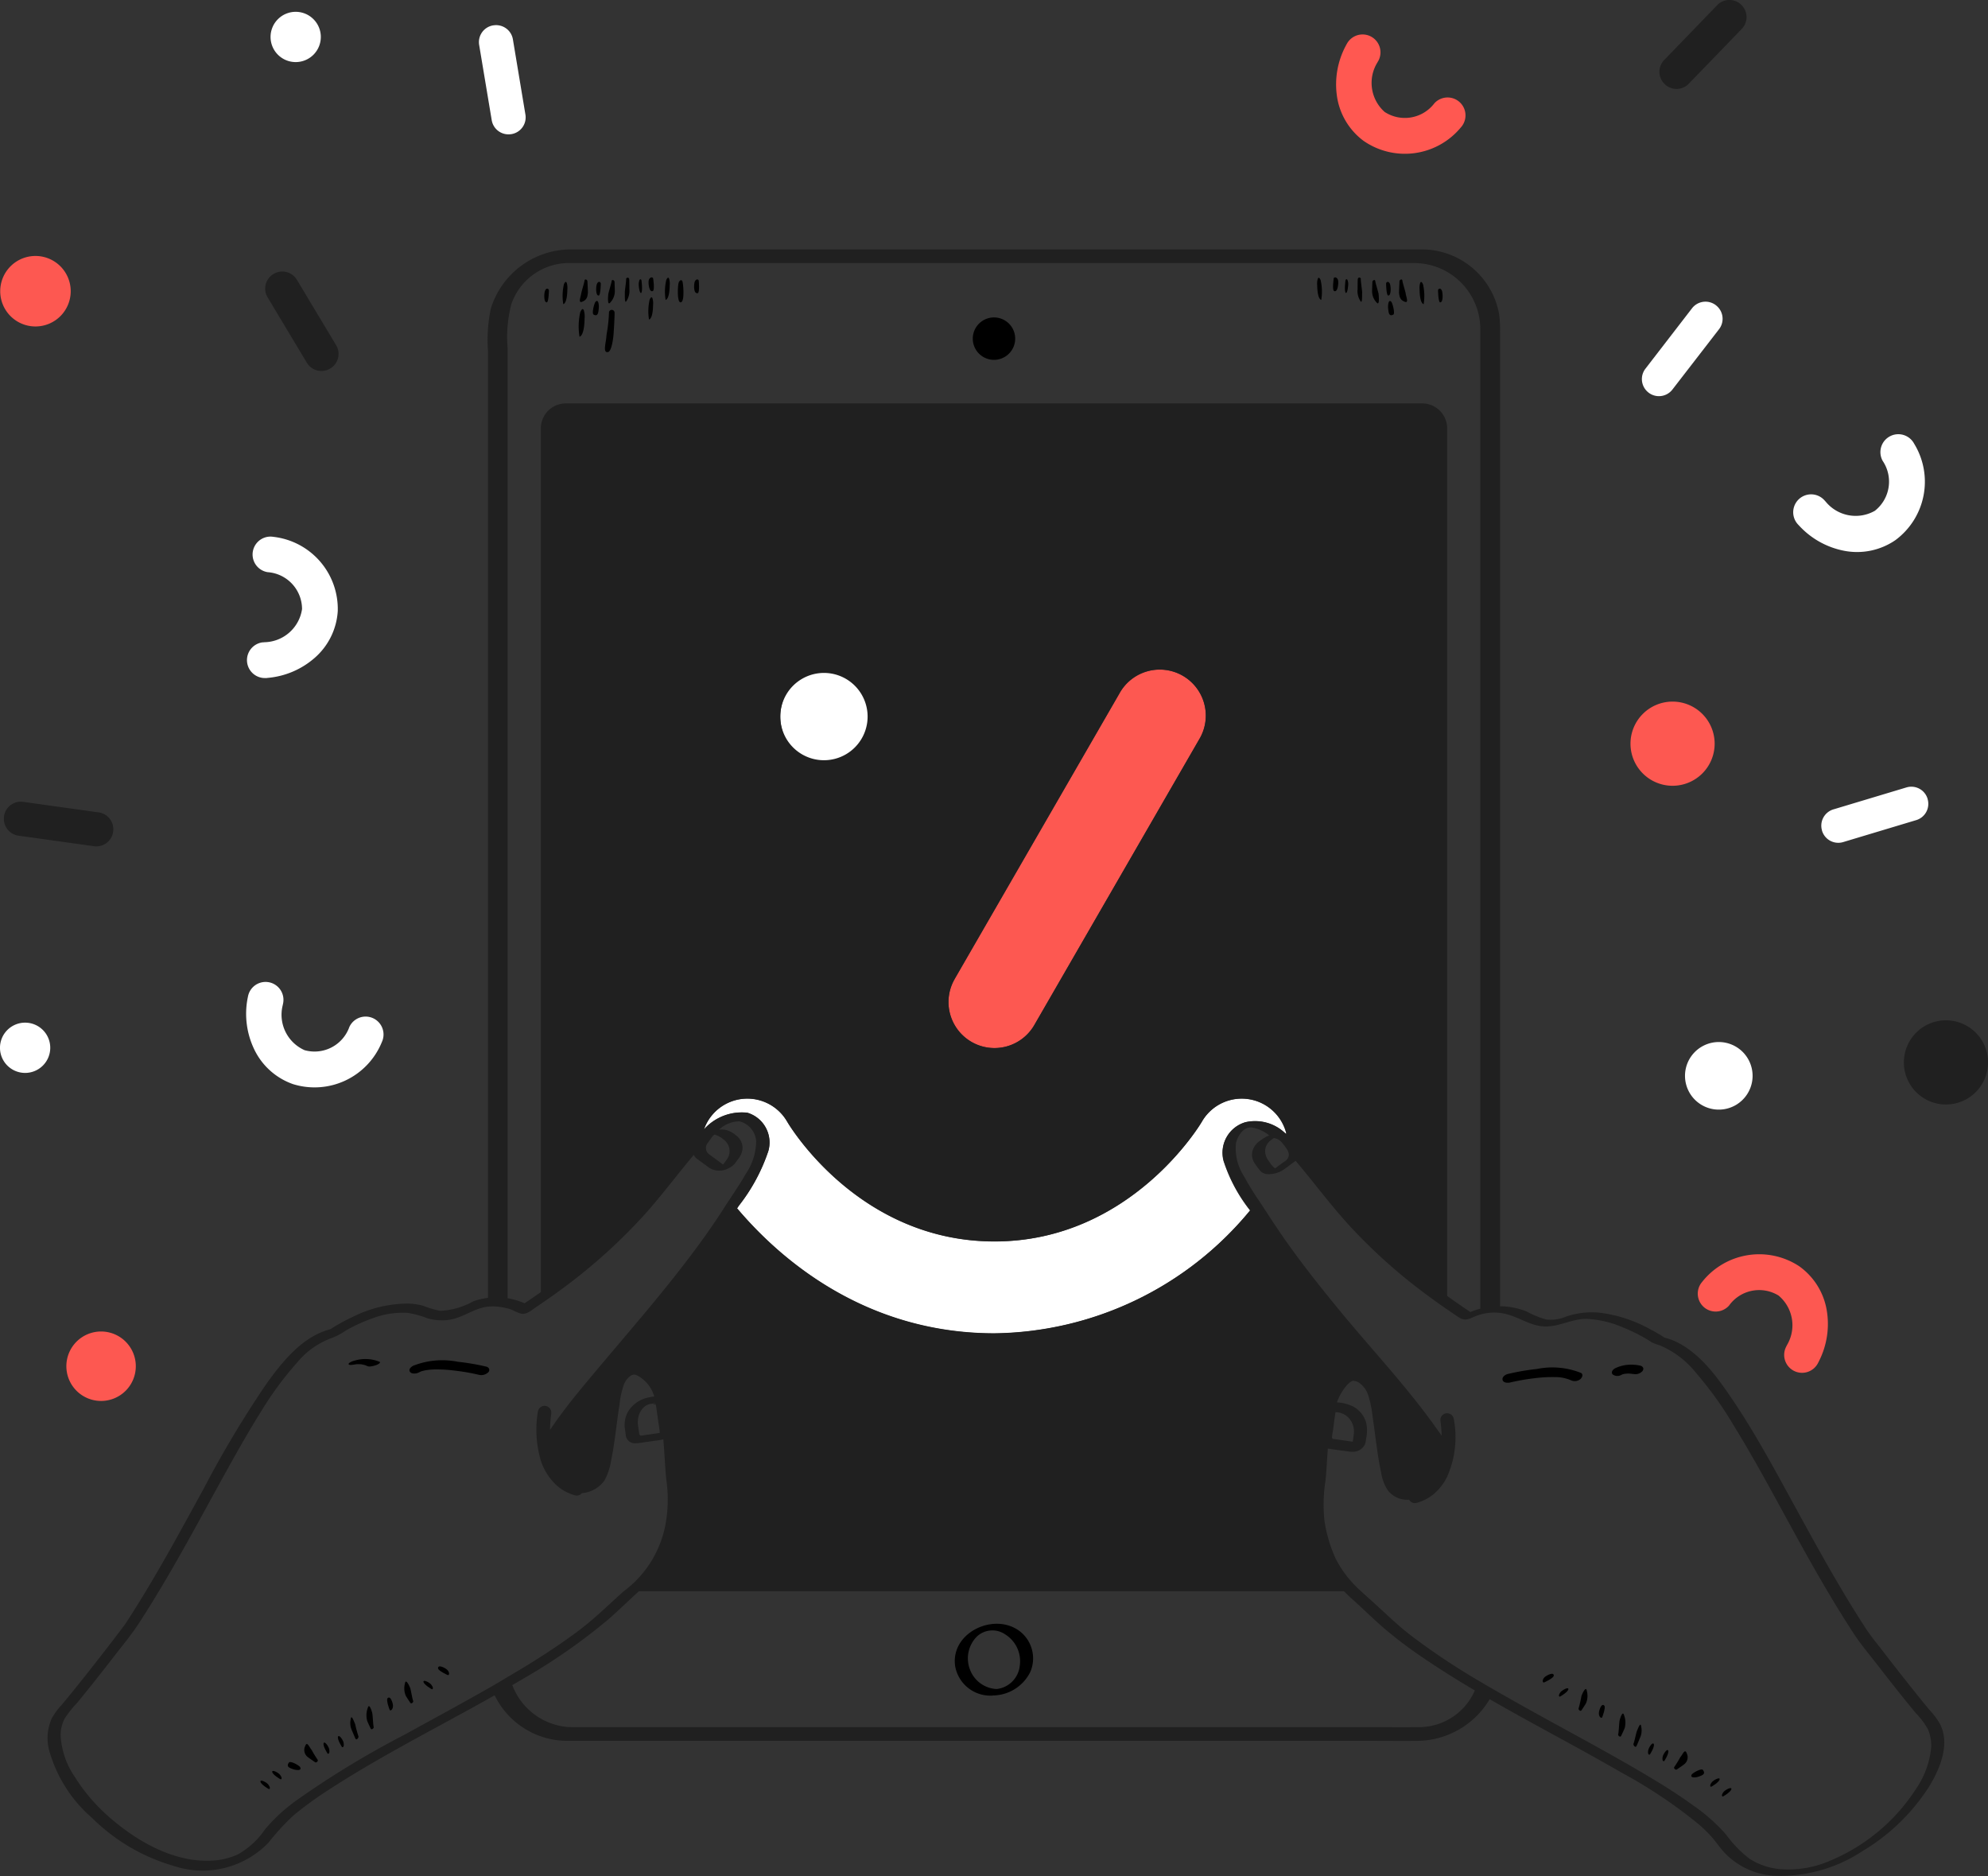 <svg xmlns="http://www.w3.org/2000/svg" xmlns:xlink="http://www.w3.org/1999/xlink" width="695.238" height="656.074" viewBox="0 0 695.238 656.074">
  <rect x="0" y="0" width="695.238" height="656.074" fill="#333333" stroke="none"/>
  <defs>
    <clipPath id="clip-path">
      <rect id="Rectangle_98" data-name="Rectangle 98" width="695.238" height="656.074" transform="translate(78 91)" fill="#e24e59"/>
    </clipPath>
  </defs>
  <g id="Human" transform="translate(-78 -91)" clip-path="url(#clip-path)">
    <path id="Tracé_768" data-name="Tracé 768" d="M424.288,344.106a15.207,15.207,0,0,1,13.92,3.936l.36.1a16.08,16.08,0,0,0-29.564-4.219c-.235.441-24.716,41.881-72.51,41.881-47.276,0-71.55-40.215-72.51-41.881a16.071,16.071,0,0,0-29.093,2.669l.077-.077a17.76,17.76,0,0,1,15.077-5.712,10.853,10.853,0,0,1,7.344,13.382,63.554,63.554,0,0,1-10.373,19.2c-.187.3-.374.581-.581.864,14.515,17.179,44.3,43.714,90,43.714a117.6,117.6,0,0,0,89.435-43,55.415,55.415,0,0,1-9.3-17.371A11.131,11.131,0,0,1,424.288,344.106Z" transform="translate(89.294 139.343)" fill="#fff"/>
    <path id="Tracé_769" data-name="Tracé 769" d="M297.444,370.3a16.066,16.066,0,0,0,21.951-5.9l57.634-99.813A16.1,16.1,0,1,0,349.146,248.5l-57.6,99.813a16.114,16.114,0,0,0,5.9,21.984Z" transform="translate(120.315 85.059)" fill="#fd5851"/>
    <path id="Tracé_770" data-name="Tracé 770" d="M269.189,274.261a17.28,17.28,0,1,0-17.28-17.28A17.28,17.28,0,0,0,269.189,274.261Z" transform="translate(98.97 84.627)" fill="#fff"/>
    <path id="Tracé_771" data-name="Tracé 771" d="M446.163,189.94l.048.048a5.952,5.952,0,0,0,8.347-.96l16.32-21.12a5.952,5.952,0,0,0-.96-8.347l-.048-.048a5.952,5.952,0,0,0-8.347.96l-16.287,21.12a5.943,5.943,0,0,0,.927,8.347Z" transform="translate(208.259 38.265)" fill="#fff"/>
    <path id="Tracé_772" data-name="Tracé 772" d="M189.2,129.729a5.938,5.938,0,0,0,6.763,4.992h.062a5.938,5.938,0,0,0,4.992-6.763l-4.378-26.3a5.952,5.952,0,0,0-6.778-4.992H189.8a5.938,5.938,0,0,0-4.992,6.763Z" transform="translate(60.746 3.195)" fill="#fff"/>
    <path id="Tracé_773" data-name="Tracé 773" d="M513.792,266.552l-25.546,7.68a5.938,5.938,0,0,0-4.094,7.33v.063a5.937,5.937,0,0,0,7.33,4.094l25.546-7.68a5.938,5.938,0,0,0,4.095-7.33v-.062a5.928,5.928,0,0,0-7.33-4.094Z" transform="translate(231.015 99.78)" fill="#fff"/>
    <path id="Tracé_774" data-name="Tracé 774" d="M465.3,323.23a11.818,11.818,0,1,0,8.394,3.422,11.832,11.832,0,0,0-8.394-3.422Z" transform="translate(213.717 132.163)" fill="#fff"/>
    <path id="Tracé_775" data-name="Tracé 775" d="M86.759,318.91a8.789,8.789,0,1,0,8.818,8.755A8.789,8.789,0,0,0,86.759,318.91Z" transform="translate(-0.004 129.705)" fill="#fff"/>
    <path id="Tracé_776" data-name="Tracé 776" d="M147.118,111.216a8.789,8.789,0,1,0-8.818-8.755A8.789,8.789,0,0,0,147.118,111.216Z" transform="translate(34.319 1.495)" fill="#fff"/>
    <path id="Tracé_777" data-name="Tracé 777" d="M149.265,345.607a25.407,25.407,0,0,0,31.066-14.717,6.264,6.264,0,0,0-11.362-5.28,12.926,12.926,0,0,1-15.658,8.126,13.555,13.555,0,0,1-7.642-15.754c.034-.173.062-.345.1-.48a.818.818,0,0,0,.034-.173,6.26,6.26,0,1,0-12.288-2.4c-.062.283-.11.566-.173.864a28.723,28.723,0,0,0,2.338,17.621A23.708,23.708,0,0,0,149.265,345.607Z" transform="translate(31.212 124.507)" fill="#fff"/>
    <path id="Tracé_778" data-name="Tracé 778" d="M479.944,219.909a28.8,28.8,0,0,0,15.567,8.6,23.688,23.688,0,0,0,17.87-3.687A25.407,25.407,0,0,0,520,191.085a6.268,6.268,0,1,0-11,6.01,12.961,12.961,0,0,1-2.76,17.433,13.542,13.542,0,0,1-17.2-3.216c-.125-.125-.235-.25-.345-.374-.048-.048-.077-.1-.125-.139a6.263,6.263,0,1,0-9.227,8.473Z" transform="translate(227.422 55.097)" fill="#fff"/>
    <path id="Tracé_779" data-name="Tracé 779" d="M139.419,260.063a8.346,8.346,0,0,0,.864-.077A28.7,28.7,0,0,0,156.632,253a23.64,23.64,0,0,0,8.079-16.363,25.4,25.4,0,0,0-22.517-25.968,6.258,6.258,0,1,0-2.026,12.351,12.96,12.96,0,0,1,12.053,12.9,13.565,13.565,0,0,1-13.119,11.6l-.518.048H138.4a6.269,6.269,0,0,0,1.018,12.48Z" transform="translate(31.41 68.061)" fill="#fff"/>
    <path id="Tracé_780" data-name="Tracé 780" d="M313.819,455.723c-8.866-7.2-24.7.139-22.877,12.053a12.481,12.481,0,0,0,12.331,10.229h.312c.25,0,.48-.048.768-.062a14.768,14.768,0,0,0,12.85-8.208,12,12,0,0,0-3.384-14.012Zm-.269,11.611a9.144,9.144,0,0,1-8.126,8.362,10.469,10.469,0,0,1-9.3-6.778,10.8,10.8,0,0,1,2.433-11.6,7.916,7.916,0,0,1,9.932-.691,11.041,11.041,0,0,1,5.069,10.7Z" transform="translate(121.105 205.948)"/>
    <path id="Tracé_781" data-name="Tracé 781" d="M309.638,169.131a7.416,7.416,0,1,0-7.414,7.226,7.416,7.416,0,0,0,7.414-7.226Z" transform="translate(123.389 40.479)"/>
    <path id="Tracé_782" data-name="Tracé 782" d="M746.755,657.319c-1.728-2.054-3.4-4.143-5.083-6.24q-5.6-6.989-11.04-14.074c-1.978-2.573-4.094-5.1-5.9-7.8-8.976-13.714-16.868-28.1-24.73-42.461-6.922-12.615-13.714-25.388-21.749-37.345-5.333-7.939-11.751-17.151-20.823-21.149a18.2,18.2,0,0,0-2.5-.893,7.569,7.569,0,0,0-.85-.235l-.269-.173a50.224,50.224,0,0,0-4.709-2.731,48.092,48.092,0,0,0-18.092-5.851,28.042,28.042,0,0,0-11.549,1.473,13.484,13.484,0,0,1-6.811.926,33.438,33.438,0,0,1-6.792-2.779,25.373,25.373,0,0,0-9.288-1.833V175.382a39.989,39.989,0,0,0-.346-6.278,27.485,27.485,0,0,0-26.881-22.517H271.384a29.333,29.333,0,0,0-27.763,20.707,53.55,53.55,0,0,0-.989,14.779V513.216a23.963,23.963,0,0,0-5.069,1.176,25.951,25.951,0,0,1-11.674,3.36,38.923,38.923,0,0,1-6.058-1.8,21.74,21.74,0,0,0-5.319-.739,43.55,43.55,0,0,0-19.287,4.709,66,66,0,0,0-6.4,3.437c-.442.269-.893.533-1.32.816-.312.062-1.128.346-1.272.374-9.274,3.015-16.023,11.611-21.432,19.239a368.574,368.574,0,0,0-21.687,36.327c-8.693,15.84-17.28,31.776-27.178,46.93-.034.034-.48.658-.581.8-.48.643-.96,1.286-1.44,1.92-1.411,1.867-2.822,3.7-4.253,5.554-3.658,4.738-7.358,9.461-11.107,14.122q-2.448,3.058-4.958,6.058a25.19,25.19,0,0,0-3.437,4.613A16.878,16.878,0,0,0,89.044,671,48.479,48.479,0,0,0,104.2,695.114a66.816,66.816,0,0,0,28.589,16.772,32.04,32.04,0,0,0,33.063-8.127,85.168,85.168,0,0,1,8.64-9.447,123.106,123.106,0,0,1,12.067-8.818c18.749-12.255,38.881-22.248,58.4-33.3A28.258,28.258,0,0,0,270.7,668.123H552.774c5.006,0,10.013.062,15.015,0a29.688,29.688,0,0,0,25.152-14.563c15.235,8.789,30.893,16.867,46.081,25.656a171.878,171.878,0,0,1,27.02,18.077,49.822,49.822,0,0,1,4.32,4.2c1.728,1.92,3.125,4.094,4.91,5.962a26.1,26.1,0,0,0,16.743,7.815,52.089,52.089,0,0,0,31.273-8.568,70.431,70.431,0,0,0,23.175-22.344c3.922-6.307,7.781-15.36,3.735-22.532a29.028,29.028,0,0,0-3.442-4.512Zm-4.709,27.6a65.93,65.93,0,0,1-29.938,25.076,36.421,36.421,0,0,1-17.967,2.952,23.612,23.612,0,0,1-10.291-3.562,40.4,40.4,0,0,1-8.251-8.506,63.01,63.01,0,0,0-11.52-10.2c-5.414-3.941-11.107-7.469-16.853-10.873-13.853-8.208-28.119-15.691-42.164-23.554q-5.28-2.943-10.56-5.976l-2.746-1.6-2.88-1.694a237.242,237.242,0,0,1-23.832-15.974c-5.035-3.908-9.447-8.381-14.218-12.586-.96-.864-1.92-1.742-2.88-2.621a38.641,38.641,0,0,1-8.976-11.626,50.4,50.4,0,0,1-3.782-12.788,53.637,53.637,0,0,1,.36-14.434c.36-3.687.518-7.392.8-11.04,2.65.442,5.333.754,8,1.128h.566a4.7,4.7,0,0,0,4.344-2.462,8.189,8.189,0,0,0,.48-2.213,12.858,12.858,0,0,0,0-5.525,9.4,9.4,0,0,0-4.565-5.635,14.826,14.826,0,0,0-5.506-1.44h-.158A19.579,19.579,0,0,1,542.7,544.1a9.294,9.294,0,0,1,1.79-1.632c-.159.11.283-.125.408-.2a1.151,1.151,0,0,1,.25-.062h.173c.346.062.61.1.768.139a5.1,5.1,0,0,1,1.646.893,8.711,8.711,0,0,1,2.606,3.658,35.275,35.275,0,0,1,1.584,7.33c.518,3.389.926,6.792,1.4,10.2.456,3.278.926,6.591,1.646,9.821a15.629,15.629,0,0,0,2.352,6.278,8.539,8.539,0,0,0,7.421,3.264,2.323,2.323,0,0,0,2.04,1.21,2.359,2.359,0,0,0,.456-.048,15.791,15.791,0,0,0,8.16-5.146A19.6,19.6,0,0,0,578,575.914a34.081,34.081,0,0,0,2.4-20.3,2.323,2.323,0,0,0-2.4-2.026,1.353,1.353,0,0,0-.25,0,2.357,2.357,0,0,0-2.026,2.65,49.575,49.575,0,0,1,.422,5.16c-.533-.754-1.085-1.493-1.57-2.179-9.979-14.184-21.984-26.943-33.029-40.277-6.514-7.862-12.869-15.84-18.811-24.116-2.88-4-5.587-8.1-8.251-12.221-.768-1.19-1.555-2.371-2.352-3.562a94.121,94.121,0,0,1-5.146-8.41,17.9,17.9,0,0,1-2.779-11.439c.533-2.51,2.606-5.885,5.539-5.554a13.1,13.1,0,0,1,6.106,2.779c-.331.125-.643.269-.96.408a15.773,15.773,0,0,0-2.054,1.32A6.518,6.518,0,0,0,510,461.8a5.362,5.362,0,0,0,.912,4.584,20.243,20.243,0,0,0,1.992,2.621,3.9,3.9,0,0,0,2.808.96,9.756,9.756,0,0,0,3.422-.677,7,7,0,0,0,1.493-.754c1.507-1.018,2.966-2.136,4.44-3.23.48.566.96,1.128,1.44,1.694,6.135,7.392,11.847,15.063,18.423,22.08a190.791,190.791,0,0,0,21.26,19.474c3.485,2.731,7.061,5.352,10.685,7.891.374.269.768.518,1.147.782,1.334.926,2.683,1.853,4.032,2.746,2.165,1.44,3.485.72,5.712-.25a15.5,15.5,0,0,1,1.867-.658,17.164,17.164,0,0,1,3.451-.643,16.922,16.922,0,0,1,3.451.063,16.122,16.122,0,0,1,2.621.518c4.738,1.334,8.616,4.32,13.714,4.219,4.925-.11,9.178-2.779,14.122-2.65a36,36,0,0,1,12.13,2.808,61.528,61.528,0,0,1,8.726,4.267c.677.394,1.3.85,1.978,1.224a15.429,15.429,0,0,0,2.51.912,32.288,32.288,0,0,1,12.711,9.6,126.09,126.09,0,0,1,13.008,18.091c9.792,15.84,18.24,32.449,27.413,48.644,4.771,8.41,9.7,16.728,14.986,24.807,2.544,3.8,5.539,7.344,8.333,10.954,4.32,5.587,8.693,11.156,13.21,16.584a26.4,26.4,0,0,1,4.19,5.587,14.189,14.189,0,0,1,1.162,6.24A30.794,30.794,0,0,1,742.046,684.919ZM568.221,663.343c-5.8.048-11.611,0-17.415,0H274.821c-1.493,0-3.36,0-4.392-.062a22.767,22.767,0,0,1-19.3-14.655c1.19-.691,2.4-1.363,3.562-2.074a205.325,205.325,0,0,0,30-20.871c3.658-3.2,7.123-6.605,10.733-9.869H541.974c.96.96,1.944,1.92,2.981,2.822,3.749,3.36,7.3,6.9,11.093,10.167a153.113,153.113,0,0,0,14.026,10.56c5.76,3.922,11.688,7.594,17.683,11.155A21.379,21.379,0,0,1,568.221,663.343ZM213.016,666.2a320.47,320.47,0,0,0-37.061,22.531,59.374,59.374,0,0,0-11.328,10.388,27.923,27.923,0,0,1-9.523,8.741,24.158,24.158,0,0,1-9.067,2.15c-13.056.72-25.872-6.576-35.429-14.842a63.414,63.414,0,0,1-12.538-14.53,28.2,28.2,0,0,1-4.882-14.343,12.633,12.633,0,0,1,1.4-5.962,36.739,36.739,0,0,1,4.32-5.443c4.488-5.429,8.832-10.983,13.147-16.555,2.717-3.5,5.587-6.951,8.05-10.637,10.858-16.6,20.16-34.157,29.717-51.514,4.32-7.781,8.64-15.552,13.368-23.084a115.961,115.961,0,0,1,12.869-17.463,27.994,27.994,0,0,1,12.067-8.424,23.658,23.658,0,0,0,4.8-2.573,57.768,57.768,0,0,1,9.461-4.32,29.759,29.759,0,0,1,12.1-1.853,32.975,32.975,0,0,1,6.874,1.853,17.665,17.665,0,0,0,7.738.567c4.646-.677,8.443-3.874,13.133-4.55l.36-.034a15.875,15.875,0,0,1,3.451,0q.566.048,1.128.139a19.6,19.6,0,0,1,2.323.48l.36.077c1.44.408,2.731,1.286,4.142,1.68,2.006.581,3.72-1.051,5.28-2.088.629-.422,1.238-.864,1.867-1.286,1.258-.864,2.525-1.728,3.768-2.606,3.547-2.525,7.047-5.131,10.435-7.863A193.15,193.15,0,0,0,296.3,485.284c6.451-6.984,12.034-14.626,18.154-21.874.048-.062.11-.125.158-.187a3.514,3.514,0,0,0,1,1.286c1.147.83,2.275,1.68,3.422,2.51.374.269.739.547,1.114.816a6.72,6.72,0,0,0,6.72,0,5.558,5.558,0,0,0,2.179-1.709c.346-.456.677-.926,1.018-1.382a6.62,6.62,0,0,0,1.6-3.893,5.443,5.443,0,0,0-2.275-4.44,8.884,8.884,0,0,0-3.658-1.944,8,8,0,0,0-2.29-.062,10.527,10.527,0,0,1,7.075-2.918,7.68,7.68,0,0,1,5.9,6.9,20.64,20.64,0,0,1-3.658,11.52c-1.728,3.043-3.672,5.933-5.6,8.851-.614.912-1.21,1.834-1.8,2.76-2.717,4.253-5.568,8.4-8.535,12.48-11.611,15.941-24.682,30.72-37.33,45.836-4.882,5.837-9.778,11.707-14.074,17.981-.36.518-.72,1.051-1.1,1.584a46.808,46.808,0,0,1,.442-5.789,2.359,2.359,0,0,0-4.675-.629A38.224,38.224,0,0,0,261.1,570.1a20.324,20.324,0,0,0,3.984,7.075,15.791,15.791,0,0,0,8.16,5.146,2.218,2.218,0,0,0,.442.048,2.338,2.338,0,0,0,1.771-.864,10.718,10.718,0,0,0,7.925-4.454,20.926,20.926,0,0,0,2.275-6.792c.691-3.216,1.147-6.466,1.584-9.711.456-3.389.878-6.778,1.4-10.138a28.759,28.759,0,0,1,1.536-6.9,6.786,6.786,0,0,1,2.434-3.106,1.32,1.32,0,0,1,.394-.2,2.582,2.582,0,0,0,.456-.125c.144-.048.48,0,.3,0a2.022,2.022,0,0,1,.706.11,11.971,11.971,0,0,1,6.307,7.531,17.014,17.014,0,0,0-2.669.48,10.892,10.892,0,0,0-6.495,4.8,9.884,9.884,0,0,0-1,6.653c.1.706.158,1.411.3,2.117a3.168,3.168,0,0,0,3.5,2.275,3.338,3.338,0,0,0,.581,0l.346-.048c2.4-.346,4.8-.677,7.2-1.018a9.551,9.551,0,0,0,1.411-.312c.422,4.675.566,9.384,1.037,14.074a48.069,48.069,0,0,1-.034,14.232,37.685,37.685,0,0,1-14.88,24.869c-.331.283-.643.581-.96.864-4.8,4.32-9.35,8.789-14.53,12.7-6.058,4.565-12.413,8.726-18.879,12.7-1.853,1.128-3.734,2.227-5.6,3.326-1.066.629-2.117,1.272-3.187,1.92l-3.154,1.833c-10.124,5.8-20.468,11.357-30.725,17.021Zm37.805-500.528a21.322,21.322,0,0,1,20.208-14.328H566.867a4.935,4.935,0,0,0,.691.034,23.16,23.16,0,0,1,22.109,22.848V517a25.99,25.99,0,0,0-3.485,1.176c-.034,0-.062-.048-.077-.048l-1.176-.8q-.943-.634-1.882-1.286c-1.57-1.085-3.139-2.165-4.675-3.278-.1-.077-.187-.139-.3-.221V209.174a8.741,8.741,0,0,0-8.741-8.741H269.858a8.741,8.741,0,0,0-8.741,8.741V511.209q-2.822,2-5.7,3.907a25.872,25.872,0,0,0-5.914-1.771V181.18a45.409,45.409,0,0,1,1.315-15.509ZM545.2,542.179a1.86,1.86,0,0,0-.235.048.872.872,0,0,1,.235-.048ZM324.214,467.365C324.152,467.428,323.993,467.461,324.214,467.365Zm.643-.768c-.187-.125-.374-.269-.547-.394-1.44-1.066-2.918-2.15-4.392-3.216a2.774,2.774,0,0,1-.518-3.84c.518-.72,1.051-1.44,1.584-2.165a3.409,3.409,0,0,1,.374-.456,4.481,4.481,0,0,1,.408-.36.2.2,0,0,1,.048-.034h.034a7.522,7.522,0,0,1,3.058,1.632,5.1,5.1,0,0,1,2.15,3.327,4.964,4.964,0,0,1-.96,3.811c-.427.591-.821,1.157-1.243,1.709Zm-2.76-10.623h0c.034,0,.048-.034.062-.034a.119.119,0,0,0-.067.043ZM295.99,561.432a.346.346,0,0,1-.077-.048,2.743,2.743,0,0,1-.25-.3,1.8,1.8,0,0,1-.187-.768c-.1-.643-.187-1.3-.283-1.963a8.505,8.505,0,0,1,.374-4.6,6.571,6.571,0,0,1,.61-1.128,5.048,5.048,0,0,1,.754-.96,6.453,6.453,0,0,1,.547-.48l.062-.062.269-.187.442-.25.206-.1a1.793,1.793,0,0,0,.221-.1,1.539,1.539,0,0,1,.173-.048l.36-.1a.145.145,0,0,0,.077,0c.283-.034.566-.077.864-.125l.48-.077c.062-.1.173-.173.2-.1.11,0,.125.034,0,0l.077.048h.125a.55.55,0,0,0,.221-.034,1.167,1.167,0,0,1-.235.125c.48.48.48,1.6.6,2.309.206,1.4.394,2.808.6,4.2.158,1.066.331,2.136.456,3.2,0,.062.034.125.034.187a1.038,1.038,0,0,1-.048.374c-2.2.346-4.445.662-6.672.974Zm6.619-.706C302.547,560.866,302.532,560.727,302.609,560.727Zm27.711-79.681a63.554,63.554,0,0,0,10.373-19.2,10.853,10.853,0,0,0-7.344-13.383,17.717,17.717,0,0,0-15.077,5.712l-.077.077a16.071,16.071,0,0,1,29.093-2.669c.96,1.661,25.229,41.881,72.51,41.881,47.794,0,72.275-41.439,72.51-41.881a16.08,16.08,0,0,1,29.564,4.219l-.36-.1a15.207,15.207,0,0,0-13.92-3.936,11.04,11.04,0,0,0-7.68,13.44,55.1,55.1,0,0,0,9.3,17.371,117.6,117.6,0,0,1-89.44,43.023c-45.706,0-75.505-26.535-90.006-43.714.168-.235.355-.514.547-.816Zm14.544-171.113a15.264,15.264,0,1,1,0,.034ZM405.825,401.7l57.6-99.813a16.1,16.1,0,1,1,27.884,16.085L433.7,417.809a16.089,16.089,0,1,1-27.87-16.086Zm115.331,63.841c-1.051.768-2.1,1.536-3.154,2.323-.034,0-.062.048-.1.062s-.048,0-.062-.034a7.625,7.625,0,0,1-1.963-2.275,6.239,6.239,0,0,1-1.44-3.2,4.713,4.713,0,0,1,1.646-4.066c.36-.3.739-.547,1.114-.83.034,0,.062-.048.1-.062l.158-.11h.048a4.954,4.954,0,0,1,.657.139,4.7,4.7,0,0,1,1.92,1.19,21.08,21.08,0,0,1,1.92,2.51c.077.11.158.235.221.346a3.839,3.839,0,0,1,.36.878,2.458,2.458,0,0,1-.85,2.7,4.074,4.074,0,0,1-.566.47Zm-2.559,2.621h-.062c.139,0,.25-.034.11,0h0s-.01.038-.038.038Zm21.984,85.235a2.429,2.429,0,0,1,.36.11c.235.077.48.173.706.269a2.041,2.041,0,0,1,.269.125l.206.125a5.914,5.914,0,0,1,2.04,1.834,6.965,6.965,0,0,1,1.238,5.194c-.11.739-.2,1.493-.312,2.227a.57.57,0,0,1-.034.235c-1.92-.269-3.84-.547-5.789-.816-.408-.062-.816-.125-1.224-.173a.481.481,0,0,1-.077-.1.634.634,0,0,1-.158-.394,16.051,16.051,0,0,1,.312-2.275c.312-2.2.533-4.411.926-6.59l1.066.139a4.268,4.268,0,0,1,.422.062c.039.057.039.057.053.057Zm0,0C540.865,553.455,540.659,553.426,540.582,553.392Zm-2.558,9.12C537.865,562.512,537.947,562.464,538.024,562.512Zm1.1-9.778a.158.158,0,0,1,0-.048c.1.019.115.053.024.1Zm-.034,0h0c0-.034,0-.048.048-.062s-.01.1-.024.13Z" transform="translate(6.025 31.636)" fill="#202020"/>
    <path id="Tracé_783" data-name="Tracé 783" d="M440.284,397.686a27.087,27.087,0,0,0-15.36-1.363,82.113,82.113,0,0,0-10.152,1.742c-.879.2-2.136,1.037-1.867,2.1s1.853,1.085,2.669.878,1.709-.374,2.573-.547c1.176-.235,1.4-.269,2.4-.442,1.128-.187,2.275-.346,3.423-.48a48.073,48.073,0,0,1,7.138-.408,13.981,13.981,0,0,1,5.664,1.085,3.153,3.153,0,0,0,3.25-.3C440.673,399.443,441.3,398.219,440.284,397.686Z" transform="translate(190.574 173.398)"/>
    <path id="Tracé_784" data-name="Tracé 784" d="M447.294,395.51a13.124,13.124,0,0,0-2.717-.36,12.959,12.959,0,0,0-6.01,1.161,2.654,2.654,0,0,0-1.176,1.018,1.075,1.075,0,0,0,.063,1.161,2.75,2.75,0,0,0,3.058.25c.159-.077.331-.158.48-.221a.369.369,0,0,1,.125-.034c.173-.048.331-.1.48-.125h.062c.331-.048.658-.077.989-.11a4.336,4.336,0,0,1,.456,0h-.014a10.984,10.984,0,0,1,1.44.139.058.058,0,0,1,.048,0h.173a3.361,3.361,0,0,0,1.584-.034,3.226,3.226,0,0,0,1.493-.85,1.272,1.272,0,0,0,.394-1.19A1.354,1.354,0,0,0,447.294,395.51Z" transform="translate(204.449 173.079)"/>
    <path id="Tracé_785" data-name="Tracé 785" d="M440.843,397.1Z" transform="translate(206.427 174.205)"/>
    <path id="Tracé_786" data-name="Tracé 786" d="M443.251,477.63c-.034.11-.062.206-.1.312-.442,1.618-.878,3.782-1.085,4.066-.158.48.629,1.493.989.912.139-.173,1.114-2.477,1.176-2.712a6.166,6.166,0,0,0,.533-4.142C444.552,474.131,443.64,476.747,443.251,477.63Z" transform="translate(207.191 218.745)"/>
    <path id="Tracé_787" data-name="Tracé 787" d="M453.385,483.244c-.062.077-.11.173-.173.25a35.319,35.319,0,0,1-2.04,3.312c-.283.394.48,1.239,1.018.768.2-.139,2.525-1.709,2.669-1.92a3.076,3.076,0,0,0,.643-3.72C454.9,480.229,454.028,482.519,453.385,483.244Z" transform="translate(212.341 222.122)"/>
    <path id="Tracé_788" data-name="Tracé 788" d="M439.14,475.391a2.833,2.833,0,0,1-.048.345c-.173,1.757-.269,4.047-.442,4.411-.077.547.816,1.21,1.085.48.11-.221,1.176-2.477,1.224-2.731a7.371,7.371,0,0,0-.235-4.411C440.254,471.7,439.385,474.383,439.14,475.391Z" transform="translate(205.244 217.327)"/>
    <path id="Tracé_789" data-name="Tracé 789" d="M430.907,469.675l-.1.331a39.346,39.346,0,0,1-.96,4.176c-.139.518.706,1.238,1.051.6.139-.2,1.507-2.242,1.57-2.477a6.622,6.622,0,0,0,.25-4.238C432.463,466.272,431.267,468.72,430.907,469.675Z" transform="translate(200.219 214.225)"/>
    <path id="Tracé_790" data-name="Tracé 790" d="M445.373,481.965c-.173,1.037,0,1.57.518,1.522.034.063,1.819-2.76,1.44-3.7S445.561,480.961,445.373,481.965Z" transform="translate(209.034 221.112)"/>
    <path id="Tracé_791" data-name="Tracé 791" d="M459.721,488.7c-.629.831-.739,1.4-.25,1.584,0,.062,2.88-1.6,3-2.621C462.578,486.752,460.35,487.914,459.721,488.7Z" transform="translate(216.92 225.55)"/>
    <path id="Tracé_792" data-name="Tracé 792" d="M426,468.616c-.629.831-.739,1.4-.25,1.584,0,.063,2.88-1.6,3-2.621C428.872,466.672,426.664,467.834,426,468.616Z" transform="translate(197.733 214.123)"/>
    <path id="Tracé_793" data-name="Tracé 793" d="M448.583,483.4c-.173,1.037,0,1.57.518,1.521.034.063,1.819-2.76,1.44-3.7C450.215,480.352,448.771,482.406,448.583,483.4Z" transform="translate(210.864 221.956)"/>
    <path id="Tracé_794" data-name="Tracé 794" d="M434.35,473.89c0,1.051.61,1.8,1.114,1.493.034.034,1.363-3.514.8-4.157C435.277,470.108,434.364,472.873,434.35,473.89Z" transform="translate(202.801 216.24)"/>
    <path id="Tracé_795" data-name="Tracé 795" d="M422.469,465.241c-.739.739-.83,1.709-.269,1.853,0,.048,3.451-1.522,3.5-2.4C425.8,463.234,423.208,464.535,422.469,465.241Z" transform="translate(195.678 212.29)"/>
    <path id="Tracé_796" data-name="Tracé 796" d="M458.923,485.43c-.643-.456-3.451,1.113-3.811,1.68s-.11.96.72,1.018a5.118,5.118,0,0,0,2.026-.408c1.68-.547,1.92-1.21,1.114-2.261C458.966,485.445,458.938,485.445,458.923,485.43Z" transform="translate(214.521 224.424)"/>
    <path id="Tracé_797" data-name="Tracé 797" d="M462.331,490.866c-.629.831-.739,1.4-.25,1.584,0,.063,2.88-1.6,3-2.621C465.188,488.922,462.96,490.084,462.331,490.866Z" transform="translate(218.409 226.788)"/>
    <path id="Tracé_798" data-name="Tracé 798" d="M224.153,403.865a.048.048,0,0,1,0-.034.339.339,0,0,1-.077-.048l-.283.048C223.644,403.942,223.644,404.1,224.153,403.865Z" transform="translate(82.926 178.015)"/>
    <path id="Tracé_799" data-name="Tracé 799" d="M196.273,396.449a80.654,80.654,0,0,0-10.08-1.728,27.764,27.764,0,0,0-15.6,1.382c-.739.394-1.771,1.224-1.128,2.15.6.85,2.29.629,3.058.221.235-.125.48-.235.72-.346a.271.271,0,0,1,.11-.048.621.621,0,0,1,.1-.033,14.1,14.1,0,0,1,1.474-.36l.422-.062c.3-.048.581-.077.878-.111.566-.062,1.128-.1,1.709-.11a48.291,48.291,0,0,1,7.157.408,70.467,70.467,0,0,1,8.487,1.474,3.485,3.485,0,0,0,3.125-.783c.034-.033.062-.048.1-.076a1.118,1.118,0,0,0-.1-1.757A2.432,2.432,0,0,0,196.273,396.449Z" transform="translate(51.924 172.485)"/>
    <path id="Tracé_800" data-name="Tracé 800" d="M157.8,394.443a5.524,5.524,0,0,0-1.555.61c-.139.077-.61.36-.547.629s.61.269.782.269a6.336,6.336,0,0,0,1.334-.173c-.173.034-.312.077-.125.034l.3-.048a.643.643,0,0,0,.25-.034c.077-.034.235,0,.346-.034h.989a.971.971,0,0,0,.2,0,4.551,4.551,0,0,1,.48.063,10.739,10.739,0,0,1,1.051.235.214.214,0,0,0,.077,0l.062.034c.062.034.139.048.2.077a5.557,5.557,0,0,1,.6.269,2.367,2.367,0,0,0,1.147.1,7.655,7.655,0,0,0,1.771-.408,3.579,3.579,0,0,0,1.286-.657c.125-.125.394-.408.1-.547A13.2,13.2,0,0,0,157.8,394.443Z" transform="translate(44.219 172.355)"/>
    <path id="Tracé_801" data-name="Tracé 801" d="M157.852,476.295c-.034-.111-.062-.2-.1-.312-.394-.879-1.32-3.5-1.507-1.584a6.092,6.092,0,0,0,.533,4.142c.077.235,1.051,2.544,1.176,2.717.36.581,1.147-.408.989-.912a39.025,39.025,0,0,1-1.094-4.051Z" transform="translate(44.403 217.805)"/>
    <path id="Tracé_802" data-name="Tracé 802" d="M148.463,481.831c-.062-.077-.11-.173-.173-.25-.643-.72-1.493-3.014-2.1-1.258a3.082,3.082,0,0,0,.643,3.72c.125.187,2.462,1.757,2.669,1.92.533.48,1.3-.374,1.018-.768a37.2,37.2,0,0,1-2.054-3.365Z" transform="translate(38.575 221.197)"/>
    <path id="Tracé_803" data-name="Tracé 803" d="M161.723,473.734c-.25-1.018-1.114-3.687-1.584-1.882a7.373,7.373,0,0,0-.235,4.412c.034.249,1.114,2.51,1.224,2.731.25.72,1.162.048,1.085-.48-.173-.36-.25-2.65-.442-4.411C161.757,473.954,161.723,473.844,161.723,473.734Z" transform="translate(46.479 216.397)"/>
    <path id="Tracé_804" data-name="Tracé 804" d="M170.291,468.351l-.1-.331c-.374-.96-1.555-3.4-1.834-1.632a6.611,6.611,0,0,0,.25,4.239c.062.235,1.44,2.275,1.57,2.477.346.658,1.21-.077,1.051-.6C171.03,472.191,170.665,470.012,170.291,468.351Z" transform="translate(51.265 213.279)"/>
    <path id="Tracé_805" data-name="Tracé 805" d="M153.358,478.107c-.374.96,1.44,3.768,1.44,3.7.518.048.691-.48.518-1.522S153.685,477.247,153.358,478.107Z" transform="translate(42.858 220.184)"/>
    <path id="Tracé_806" data-name="Tracé 806" d="M138.671,486.015c.11,1,3,2.683,3,2.621.48-.187.374-.754-.25-1.584S138.561,485.108,138.671,486.015Z" transform="translate(34.524 224.607)"/>
    <path id="Tracé_807" data-name="Tracé 807" d="M172.381,465.935c.11,1,3,2.683,3,2.621.48-.187.374-.754-.25-1.584S172.271,465.028,172.381,465.935Z" transform="translate(53.711 213.18)"/>
    <path id="Tracé_808" data-name="Tracé 808" d="M150.148,479.564c-.374.96,1.44,3.768,1.44,3.7.518.048.691-.48.518-1.522S150.475,478.71,150.148,479.564Z" transform="translate(41.033 221.011)"/>
    <path id="Tracé_809" data-name="Tracé 809" d="M164.422,469.575c-.566.643.754,4.2.8,4.157.48.3,1.114-.456,1.114-1.493S165.41,468.461,164.422,469.575Z" transform="translate(49.104 215.3)"/>
    <path id="Tracé_810" data-name="Tracé 810" d="M175.63,463.058c.048.864,3.5,2.433,3.5,2.4.566-.139.48-1.1-.269-1.853S175.554,461.584,175.63,463.058Z" transform="translate(55.559 211.348)"/>
    <path id="Tracé_811" data-name="Tracé 811" d="M142.639,483.782s-.048,0-.048.034c-.8,1.051-.566,1.728,1.114,2.261a5.471,5.471,0,0,0,2.026.408c.831-.033,1.066-.393.72-1.017S143.268,483.326,142.639,483.782Z" transform="translate(36.503 223.485)"/>
    <path id="Tracé_812" data-name="Tracé 812" d="M136.051,488.185c.11,1,3,2.683,3,2.621.48-.187.374-.754-.25-1.584S135.955,487.278,136.051,488.185Z" transform="translate(33.035 225.84)"/>
    <path id="Tracé_813" data-name="Tracé 813" d="M151.627,183.332a5.947,5.947,0,0,0,8.112,2.165l.062-.034a5.947,5.947,0,0,0,2.165-8.112l-13.728-22.877a5.947,5.947,0,0,0-8.112-2.165l-.062.034a5.947,5.947,0,0,0-2.165,8.112Z" transform="translate(33.635 34.438)" fill="#202020"/>
    <path id="Tracé_814" data-name="Tracé 814" d="M449.636,120.358a5.928,5.928,0,0,0,8.4,0l18.533-19.176a5.928,5.928,0,0,0,0-8.4l-.048-.048a5.928,5.928,0,0,0-8.4,0l-18.533,19.176a5.928,5.928,0,0,0,0,8.4Z" transform="translate(210.483 -0.001)" fill="#202020"/>
    <path id="Tracé_815" data-name="Tracé 815" d="M117.063,280.262V280.2a5.942,5.942,0,0,0-4.958-6.778l-26.4-3.686a5.943,5.943,0,0,0-6.778,4.958v.062a5.942,5.942,0,0,0,4.958,6.778l26.4,3.687a5.928,5.928,0,0,0,6.778-4.958Z" transform="translate(0.494 101.68)" fill="#202020"/>
    <path id="Tracé_816" data-name="Tracé 816" d="M456.18,276.794a14.717,14.717,0,1,0-14.78-14.654,14.717,14.717,0,0,0,14.78,14.654Z" transform="translate(206.81 88.986)" fill="#fd5851"/>
    <path id="Tracé_817" data-name="Tracé 817" d="M516.984,318.39a14.717,14.717,0,1,0,14.78,14.655A14.717,14.717,0,0,0,516.984,318.39Z" transform="translate(241.488 129.409)" fill="#202020"/>
    <path id="Tracé_818" data-name="Tracé 818" d="M92.79,399.932a12.144,12.144,0,1,0,12.1-12.192,12.144,12.144,0,0,0-12.1,12.192Z" transform="translate(8.418 168.876)" fill="#fd5851"/>
    <path id="Tracé_819" data-name="Tracé 819" d="M90.429,172.7A12.327,12.327,0,1,0,78.05,160.433,12.326,12.326,0,0,0,90.429,172.7Z" transform="translate(0.027 32.463)" fill="#fd5851"/>
    <path id="Tracé_820" data-name="Tracé 820" d="M385.337,135.922a25.373,25.373,0,0,0,34.052-4.647,6.263,6.263,0,1,0-9.24-8.458,12.96,12.96,0,0,1-17.386,3.029,13.57,13.57,0,0,1-2.525-17.323c.077-.158.158-.3.25-.456.034-.048.062-.11.1-.158a6.26,6.26,0,0,0-11-5.976c-.139.25-.283.48-.423.768a28.723,28.723,0,0,0-3.106,17.5,23.685,23.685,0,0,0,9.283,15.725Z" transform="translate(169.478 4.303)" fill="#ff5851"/>
    <path id="Tracé_821" data-name="Tracé 821" d="M457.9,380.215a6.263,6.263,0,0,0,9.461,8.208,12.96,12.96,0,0,1,17.309-3.485,13.55,13.55,0,0,1,2.981,17.247c-.077.158-.158.312-.235.456a.734.734,0,0,0-.077.158,6.259,6.259,0,1,0,11.155,5.679c.139-.25.269-.518.394-.782a28.687,28.687,0,0,0,2.635-17.573,23.723,23.723,0,0,0-9.682-15.47,25.44,25.44,0,0,0-33.941,5.564Z" transform="translate(215.327 159.112)" fill="#fd5851"/>
    <path id="Tracé_822" data-name="Tracé 822" d="M217.912,160.894a6.566,6.566,0,0,0,.926-4.066c0-.269,0-3.139-.062-3.422a.538.538,0,0,0-1.066-.1c.077.422-.283,2.7-.456,4.5v.36C217.269,159.3,217.139,162.386,217.912,160.894Z" transform="translate(79.264 35.233)"/>
    <path id="Tracé_823" data-name="Tracé 823" d="M213.758,174.816c1.4.1,2.088-5.117,2.15-7.373.062-.48.346-5.76.283-6.293a.984.984,0,0,0-1.944-.3,52.653,52.653,0,0,1-.83,7.7c0,.221-.062.442-.077.658C213.269,171.288,212,175.037,213.758,174.816Z" transform="translate(76.731 39.311)"/>
    <path id="Tracé_824" data-name="Tracé 824" d="M207.982,161.092c1.742-.629,1.92-1.834,2.054-3.058.048-.25-.125-3.638-.139-3.922.034-.85-.912-1.085-1.018-.533,0,.456-.658,2.544-1.085,4.219a2.731,2.731,0,0,1-.077.346C207.589,159.254,206.552,161.611,207.982,161.092Z" transform="translate(73.55 35.447)"/>
    <path id="Tracé_825" data-name="Tracé 825" d="M214.259,161.317a5.76,5.76,0,0,0,1.618-3.61c.048-.25-.062-3.168-.077-3.466.034-.85-.912-1.085-1.018-.533,0,.456-.658,2.544-1.085,4.219a2.755,2.755,0,0,1-.077.346C213.491,159.388,213.3,162.479,214.259,161.317Z" transform="translate(77.123 35.515)"/>
    <path id="Tracé_826" data-name="Tracé 826" d="M221.225,157.995c.6-.48.1-4.55.062-4.517-.394-.518-.706-.187-.893.864S220.678,158.451,221.225,157.995Z" transform="translate(81.015 35.42)"/>
    <path id="Tracé_827" data-name="Tracé 827" d="M234,158.07c.706-.158.36-4.5.312-4.488-.36-.6-1.176-.312-1.44.691S232.475,158.415,234,158.07Z" transform="translate(88.03 35.441)"/>
    <path id="Tracé_828" data-name="Tracé 828" d="M224.079,157.575c.691-.346.1-4.55.048-4.517-.394-.518-1.32-.187-1.522.864S222.774,158.232,224.079,157.575Z" transform="translate(82.255 35.182)"/>
    <path id="Tracé_829" data-name="Tracé 829" d="M211.768,158.6c.658-.048.768-4.32.72-4.32-.3-.72-1.018-.614-1.363.3S210.64,158.681,211.768,158.6Z" transform="translate(75.611 35.756)"/>
    <path id="Tracé_830" data-name="Tracé 830" d="M200.2,160.113c.658-.048.768-4.32.72-4.32-.3-.72-1.018-.61-1.363.3S199.067,160.19,200.2,160.113Z" transform="translate(69.03 36.614)"/>
    <path id="Tracé_831" data-name="Tracé 831" d="M230.1,161.2c1.584-.187.768-7.5.547-7.392-.25-.677-1-.374-1.3.566S228.708,161.349,230.1,161.2Z" transform="translate(85.969 35.531)"/>
    <path id="Tracé_832" data-name="Tracé 832" d="M226.42,160.647h.048c1.066-.374,1.363-3.125,1.382-5.146a6.016,6.016,0,0,0-.187-2.179c-.25-.691-.6-.533-1.018.394A18.092,18.092,0,0,0,226.42,160.647Z" transform="translate(84.355 35.215)"/>
    <path id="Tracé_833" data-name="Tracé 833" d="M203.61,161.587h.048c1.066-.374,1.363-3.125,1.382-5.146a6.01,6.01,0,0,0-.187-2.179c-.25-.691-.6-.533-1.018.394a18.091,18.091,0,0,0-.226,6.931Z" transform="translate(71.376 35.749)"/>
    <path id="Tracé_834" data-name="Tracé 834" d="M222.72,165.017h.048c1.066-.374,1.363-3.125,1.382-5.146a6.008,6.008,0,0,0-.187-2.179c-.25-.691-.6-.533-1.018.394A18.091,18.091,0,0,0,222.72,165.017Z" transform="translate(82.247 37.704)"/>
    <path id="Tracé_835" data-name="Tracé 835" d="M207.251,169.542h.048c1.32-.48,1.709-3.893,1.728-6.4a7.337,7.337,0,0,0-.235-2.717c-.3-.864-.739-.658-1.258.48A22.3,22.3,0,0,0,207.251,169.542Z" transform="translate(73.413 39.199)"/>
    <path id="Tracé_836" data-name="Tracé 836" d="M210.347,162.808c1.085.6,1.646.2,1.8-1.694a6.567,6.567,0,0,0-.034-2.227c-.187-.864-.566-1.037-1.037-.533s-1.3,3.84-.768,4.392C210.318,162.774,210.333,162.808,210.347,162.808Z" transform="translate(75.199 38.171)"/>
    <path id="Tracé_837" data-name="Tracé 837" d="M381.5,160.929c.768,1.493.643-1.6.677-2.731v-.36c-.173-1.79-.533-4.066-.456-4.5-.034-.581-.96-.739-1.065.1-.048.283-.077,3.154-.062,3.422A6.379,6.379,0,0,0,381.5,160.929Z" transform="translate(172.184 35.202)"/>
    <path id="Tracé_838" data-name="Tracé 838" d="M391.864,161.093c1.44.518.394-1.834.269-2.952a2.7,2.7,0,0,0-.077-.346c-.423-1.68-1.1-3.768-1.085-4.219-.11-.547-1.037-.312-1.018.533,0,.3-.187,3.672-.139,3.922C389.963,159.255,390.136,160.479,391.864,161.093Z" transform="translate(177.457 35.446)"/>
    <path id="Tracé_839" data-name="Tracé 839" d="M385.439,161.315c.96,1.147.768-1.92.643-3.043a2.723,2.723,0,0,0-.077-.346c-.422-1.68-1.1-3.768-1.085-4.219-.111-.547-1.037-.312-1.018.533,0,.3-.139,3.216-.077,3.466a5.61,5.61,0,0,0,1.613,3.61Z" transform="translate(174.037 35.517)"/>
    <path id="Tracé_840" data-name="Tracé 840" d="M378.879,154.327c-.2-1.051-.48-1.363-.893-.864-.048,0-.547,4.032.062,4.517C378.567,158.455,379.052,155.364,378.879,154.327Z" transform="translate(170.589 35.415)"/>
    <path id="Tracé_841" data-name="Tracé 841" d="M375.444,157.576c1.3.658,1.632-2.621,1.44-3.658s-1.128-1.382-1.522-.864C375.348,153.04,374.739,157.231,375.444,157.576Z" transform="translate(169.084 35.181)"/>
    <path id="Tracé_842" data-name="Tracé 842" d="M387.653,158.608c1.128.077.96-3.125.643-4.032s-1.065-1-1.363-.3C386.9,154.293,387,158.579,387.653,158.608Z" transform="translate(175.812 35.747)"/>
    <path id="Tracé_843" data-name="Tracé 843" d="M399.23,160.118c1.128.077.96-3.125.643-4.032s-1.066-1-1.363-.3C398.481,155.788,398.572,160.075,399.23,160.118Z" transform="translate(182.404 36.609)"/>
    <path id="Tracé_844" data-name="Tracé 844" d="M372.985,160.643a.053.053,0,0,0,.033,0,18.1,18.1,0,0,0-.221-6.922c-.422-.926-.768-1.085-1.017-.394a6.013,6.013,0,0,0-.187,2.179C371.621,157.5,371.919,160.268,372.985,160.643Z" transform="translate(167.051 35.234)"/>
    <path id="Tracé_845" data-name="Tracé 845" d="M395.79,161.583h.048a18.089,18.089,0,0,0-.221-6.922c-.423-.926-.768-1.085-1.018-.394a6.013,6.013,0,0,0-.187,2.179C394.427,158.448,394.725,161.208,395.79,161.583Z" transform="translate(180.04 35.768)"/>
    <path id="Tracé_846" data-name="Tracé 846" d="M387.49,158.894a6.534,6.534,0,0,0-.034,2.227c.158,1.882.72,2.275,1.8,1.694,0,0,.034-.034.034-.048.518-.566-.331-3.874-.768-4.392S387.677,158.03,387.49,158.894Z" transform="translate(176.052 38.178)"/>
  </g>
</svg>
